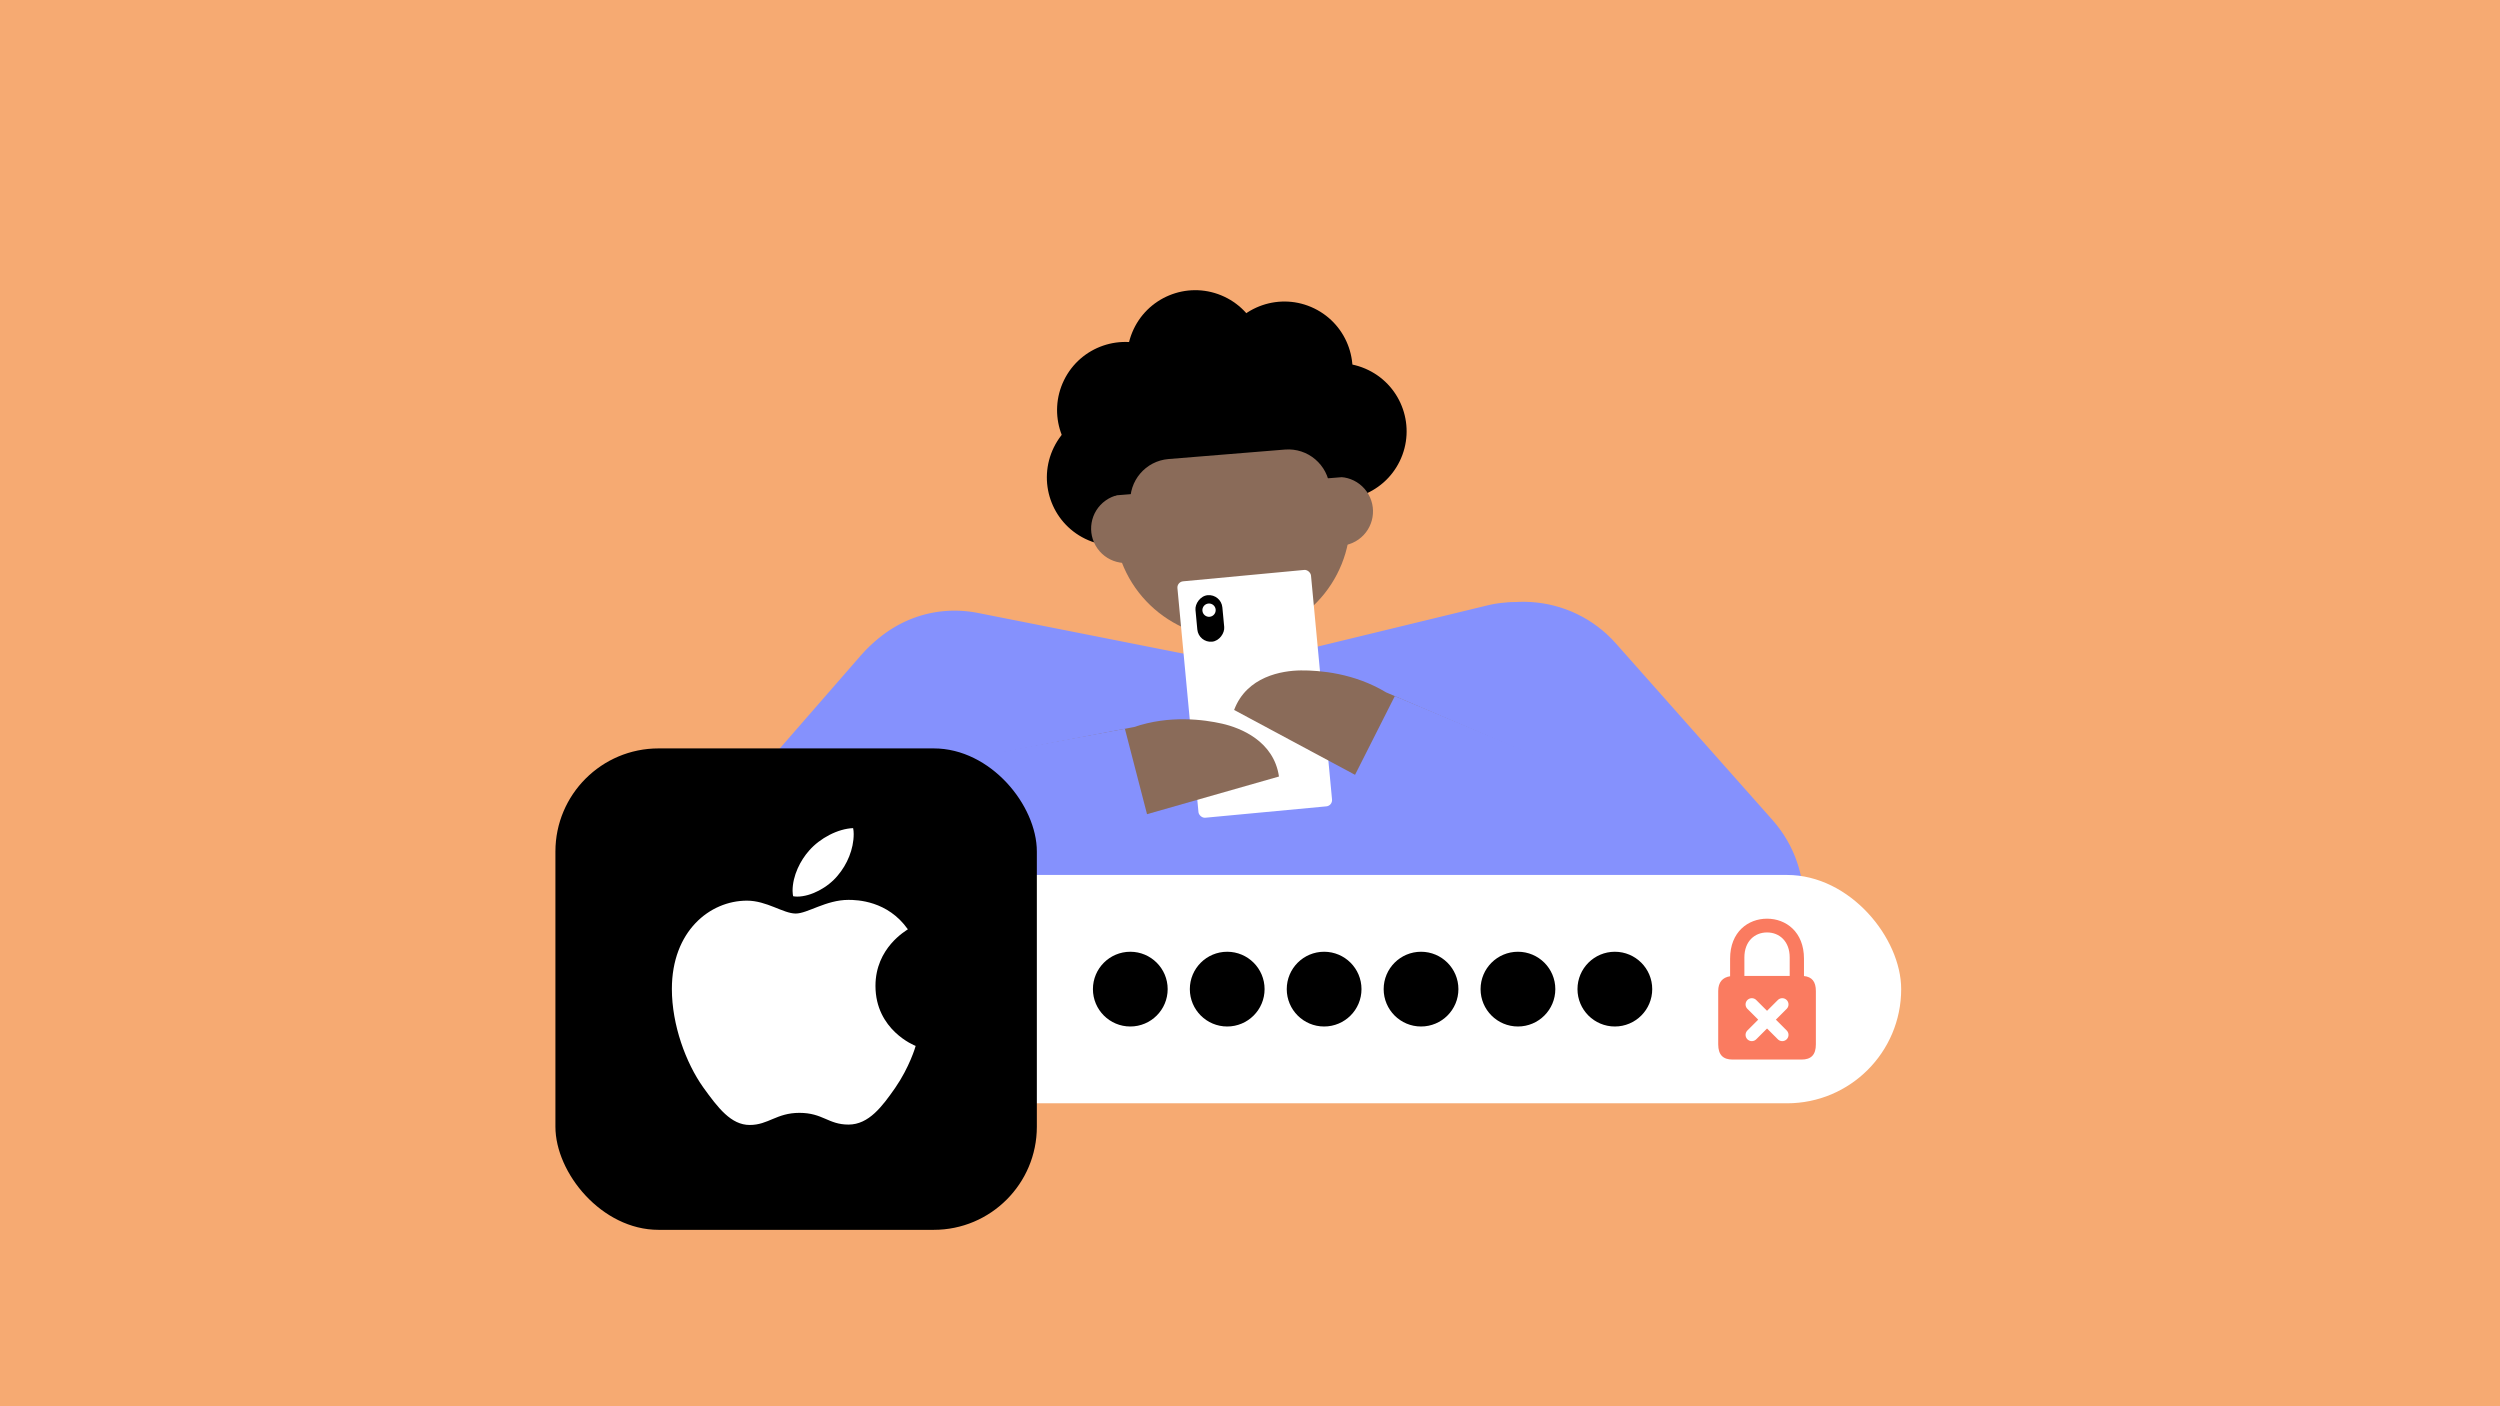 <svg width="800" height="450" viewBox="0 0 800 450" fill="none" xmlns="http://www.w3.org/2000/svg"><rect x="0" y="0" width="800" height="450" fill="#333333" stroke="none"/><g clip-path="url(#clip0_3788_36942)"><path fill="#F6AA72" d="M0 0h800v450H0z"/><circle cx="360.08" cy="131.241" r="21.815" transform="rotate(-63.967 360.08 131.241)" fill="#000"/><circle cx="382.481" cy="114.678" r="21.815" transform="rotate(-67.595 382.481 114.678)" fill="#000"/><circle cx="411.009" cy="118.307" r="21.815" transform="rotate(-63.967 411.009 118.307)" fill="#000"/><circle cx="428.301" cy="138.019" r="21.815" transform="rotate(-63.967 428.301 138.019)" fill="#000"/><ellipse cx="356.822" cy="152.753" rx="21.863" ry="21.815" transform="rotate(-63.967 356.822 152.753)" fill="#000"/><circle cx="394.265" cy="166.4" r="37.8" transform="rotate(-12.09 394.265 166.4)" fill="#8A6B59"/><circle cx="360.175" cy="169.148" r="11.017" transform="rotate(-35.242 360.175 169.148)" fill="#8A6B59"/><circle cx="428.346" cy="163.652" r="11.017" transform="rotate(-35.242 428.346 163.652)" fill="#8A6B59"/><path d="M424.867 133.742a45.607 45.607 0 0111.333 13.944 44.526 44.526 0 011.977 4.304l-44.784 3.603-44.785 3.604c.334-1.51.746-3.005 1.236-4.48a45.618 45.618 0 018.928-15.593 46.998 46.998 0 0114.359-11.102 47.974 47.974 0 0117.603-4.921c6.137-.5 12.311.182 18.167 2.008a47.002 47.002 0 0115.966 8.633z" fill="#000"/><path d="M362.325 168.494l63.798-5.195-.59-7.246c-.597-7.331-7.024-12.79-14.355-12.193l-37.25 3.033c-7.331.597-12.79 7.024-12.193 14.355l.59 7.246z" fill="#8A6B59"/><path d="M268.115 240.542c-4.935-26.508 18.449-49.625 44.898-44.385l63.764 12.63a94.602 94.602 0 0040.696-.865l58.46-14.186c24.53-5.952 47.1 15.237 42.706 40.093l-18.494 104.629-218.075-22.951-13.955-74.965z" fill="#8591FD"/><path d="M457.788 258.501c-14.524-16.374-13.023-41.422 3.351-55.945 16.375-14.524 41.422-13.023 55.946 3.351l-59.297 52.594zm109.418 3.914c14.523 16.375 13.023 41.422-3.352 55.946-16.374 14.523-41.422 13.023-55.945-3.351l59.297-52.595zm-59.297 52.595l-50.121-56.509 59.297-52.594 50.121 56.508-59.297 52.595z" fill="#8591FD"/><rect x="376.589" y="186.208" width="42.932" height="75.984" rx="2" transform="rotate(-5.366 376.589 186.208)" fill="#fff"/><rect width="8.641" height="14.948" rx="4.321" transform="scale(-1 1) rotate(5.366 -2223.236 -4074.198)" fill="#000"/><circle cx="386.892" cy="195.251" r="2.13" transform="rotate(-5.366 386.892 195.251)" fill="#fff"/><path d="M443.558 221.559l64.816 27.766-8.777 51.395-56.081-47.46-48.596-26.074c4.028-10.751 15.34-12.599 21.369-12.653 6.03-.055 17.083.865 27.269 7.026z" fill="#8A6B59"/><path fill-rule="evenodd" clip-rule="evenodd" d="M549.094 265.999l-102.749-43.25-24.291 48.062 86.012 61.94 5.148 3.495 5.017 2.758c20.159 8.523 43.411-.911 51.934-21.071 8.523-20.159-.911-43.411-21.071-51.934z" fill="#8591FD"/><path d="M335.264 261.762c14.379-16.502 12.657-41.536-3.845-55.914s-41.536-12.656-55.914 3.846l59.759 52.068zm-105.924.916c-14.379 16.502-12.657 41.536 3.845 55.914s41.536 12.657 55.914-3.846l-59.759-52.068zm59.759 52.068l46.165-52.984-59.759-52.068-46.165 52.984 59.759 52.068z" fill="#8591FD"/><path d="M362.943 232.638l-69.24 13.337-2.362 52.085 64.897-34.438 53.032-15.135c-1.648-11.362-12.308-15.574-18.187-16.911-5.88-1.336-16.876-2.789-28.14 1.062z" fill="#8A6B59"/><path fill-rule="evenodd" clip-rule="evenodd" d="M250.368 253.602l109.6-20.394 13.506 52.131-97.223 42.217-5.774 2.319-5.489 1.628c-21.511 4.037-42.223-10.129-46.26-31.641-4.038-21.511 10.128-42.223 31.64-46.26z" fill="#8591FD"/><rect x="243.867" y="279.986" width="364.511" height="73.069" rx="36.534" fill="#fff"/><circle r="11.959" transform="matrix(1 0 0 -1 361.695 316.52)" fill="#000"/><circle r="11.959" transform="matrix(1 0 0 -1 392.707 316.52)" fill="#000"/><circle r="11.959" transform="matrix(1 0 0 -1 423.719 316.52)" fill="#000"/><circle r="11.959" transform="matrix(1 0 0 -1 454.731 316.52)" fill="#000"/><circle r="11.959" transform="matrix(1 0 0 -1 485.743 316.52)" fill="#000"/><circle r="11.959" transform="matrix(1 0 0 -1 516.754 316.52)" fill="#000"/><rect x="177.734" y="239.491" width="154.058" height="154.058" rx="33" fill="#000"/><g clip-path="url(#clip1_3788_36942)"><path d="M290.518 297.385c-.556.428-10.368 5.91-10.368 18.098 0 14.098 12.486 19.085 12.86 19.209-.058.304-1.984 6.83-6.583 13.48-4.102 5.852-8.385 11.695-14.901 11.695s-8.193-3.753-15.715-3.753c-7.33 0-9.937 3.877-15.897 3.877-5.96 0-10.119-5.415-14.9-12.065-5.539-7.809-10.014-19.941-10.014-31.455 0-18.468 12.112-28.263 24.032-28.263 6.334 0 11.614 4.124 15.591 4.124 3.785 0 9.688-4.371 16.893-4.371 2.731 0 12.544.247 19.002 9.424zm-22.422-17.242c2.98-3.506 5.088-8.369 5.088-13.233 0-.675-.058-1.359-.182-1.91-4.849.18-10.617 3.202-14.096 7.201-2.731 3.078-5.28 7.942-5.28 12.873 0 .741.125 1.481.182 1.719.307.057.805.123 1.304.123 4.35 0 9.821-2.888 12.984-6.773z" fill="#fff"/></g><path d="M554.421 339.061h22.062c3.087 0 4.595-1.531 4.595-4.881v-17.038c0-3.015-1.245-4.546-3.805-4.809v-5.552c0-8.614-5.791-12.802-11.821-12.802-6.03 0-11.821 4.188-11.821 12.802v5.623c-2.393.359-3.804 1.891-3.804 4.738v17.038c0 3.35 1.531 4.881 4.594 4.881zm3.781-32.687c0-5.144 3.278-7.992 7.25-7.992s7.251 2.848 7.251 7.992v5.935h-14.501v-5.935z" fill="#FA7B60"/><path d="M570.323 321.419l-9.741 9.742m0-9.742l9.741 9.742" stroke="#fff" stroke-width="4" stroke-linecap="round" stroke-linejoin="round"/></g><defs><clipPath id="clip0_3788_36942"><path fill="#fff" d="M0 0h800v450H0z"/></clipPath><clipPath id="clip1_3788_36942"><path fill="#fff" transform="translate(215 265)" d="M0 0h78v95H0z"/></clipPath></defs></svg>